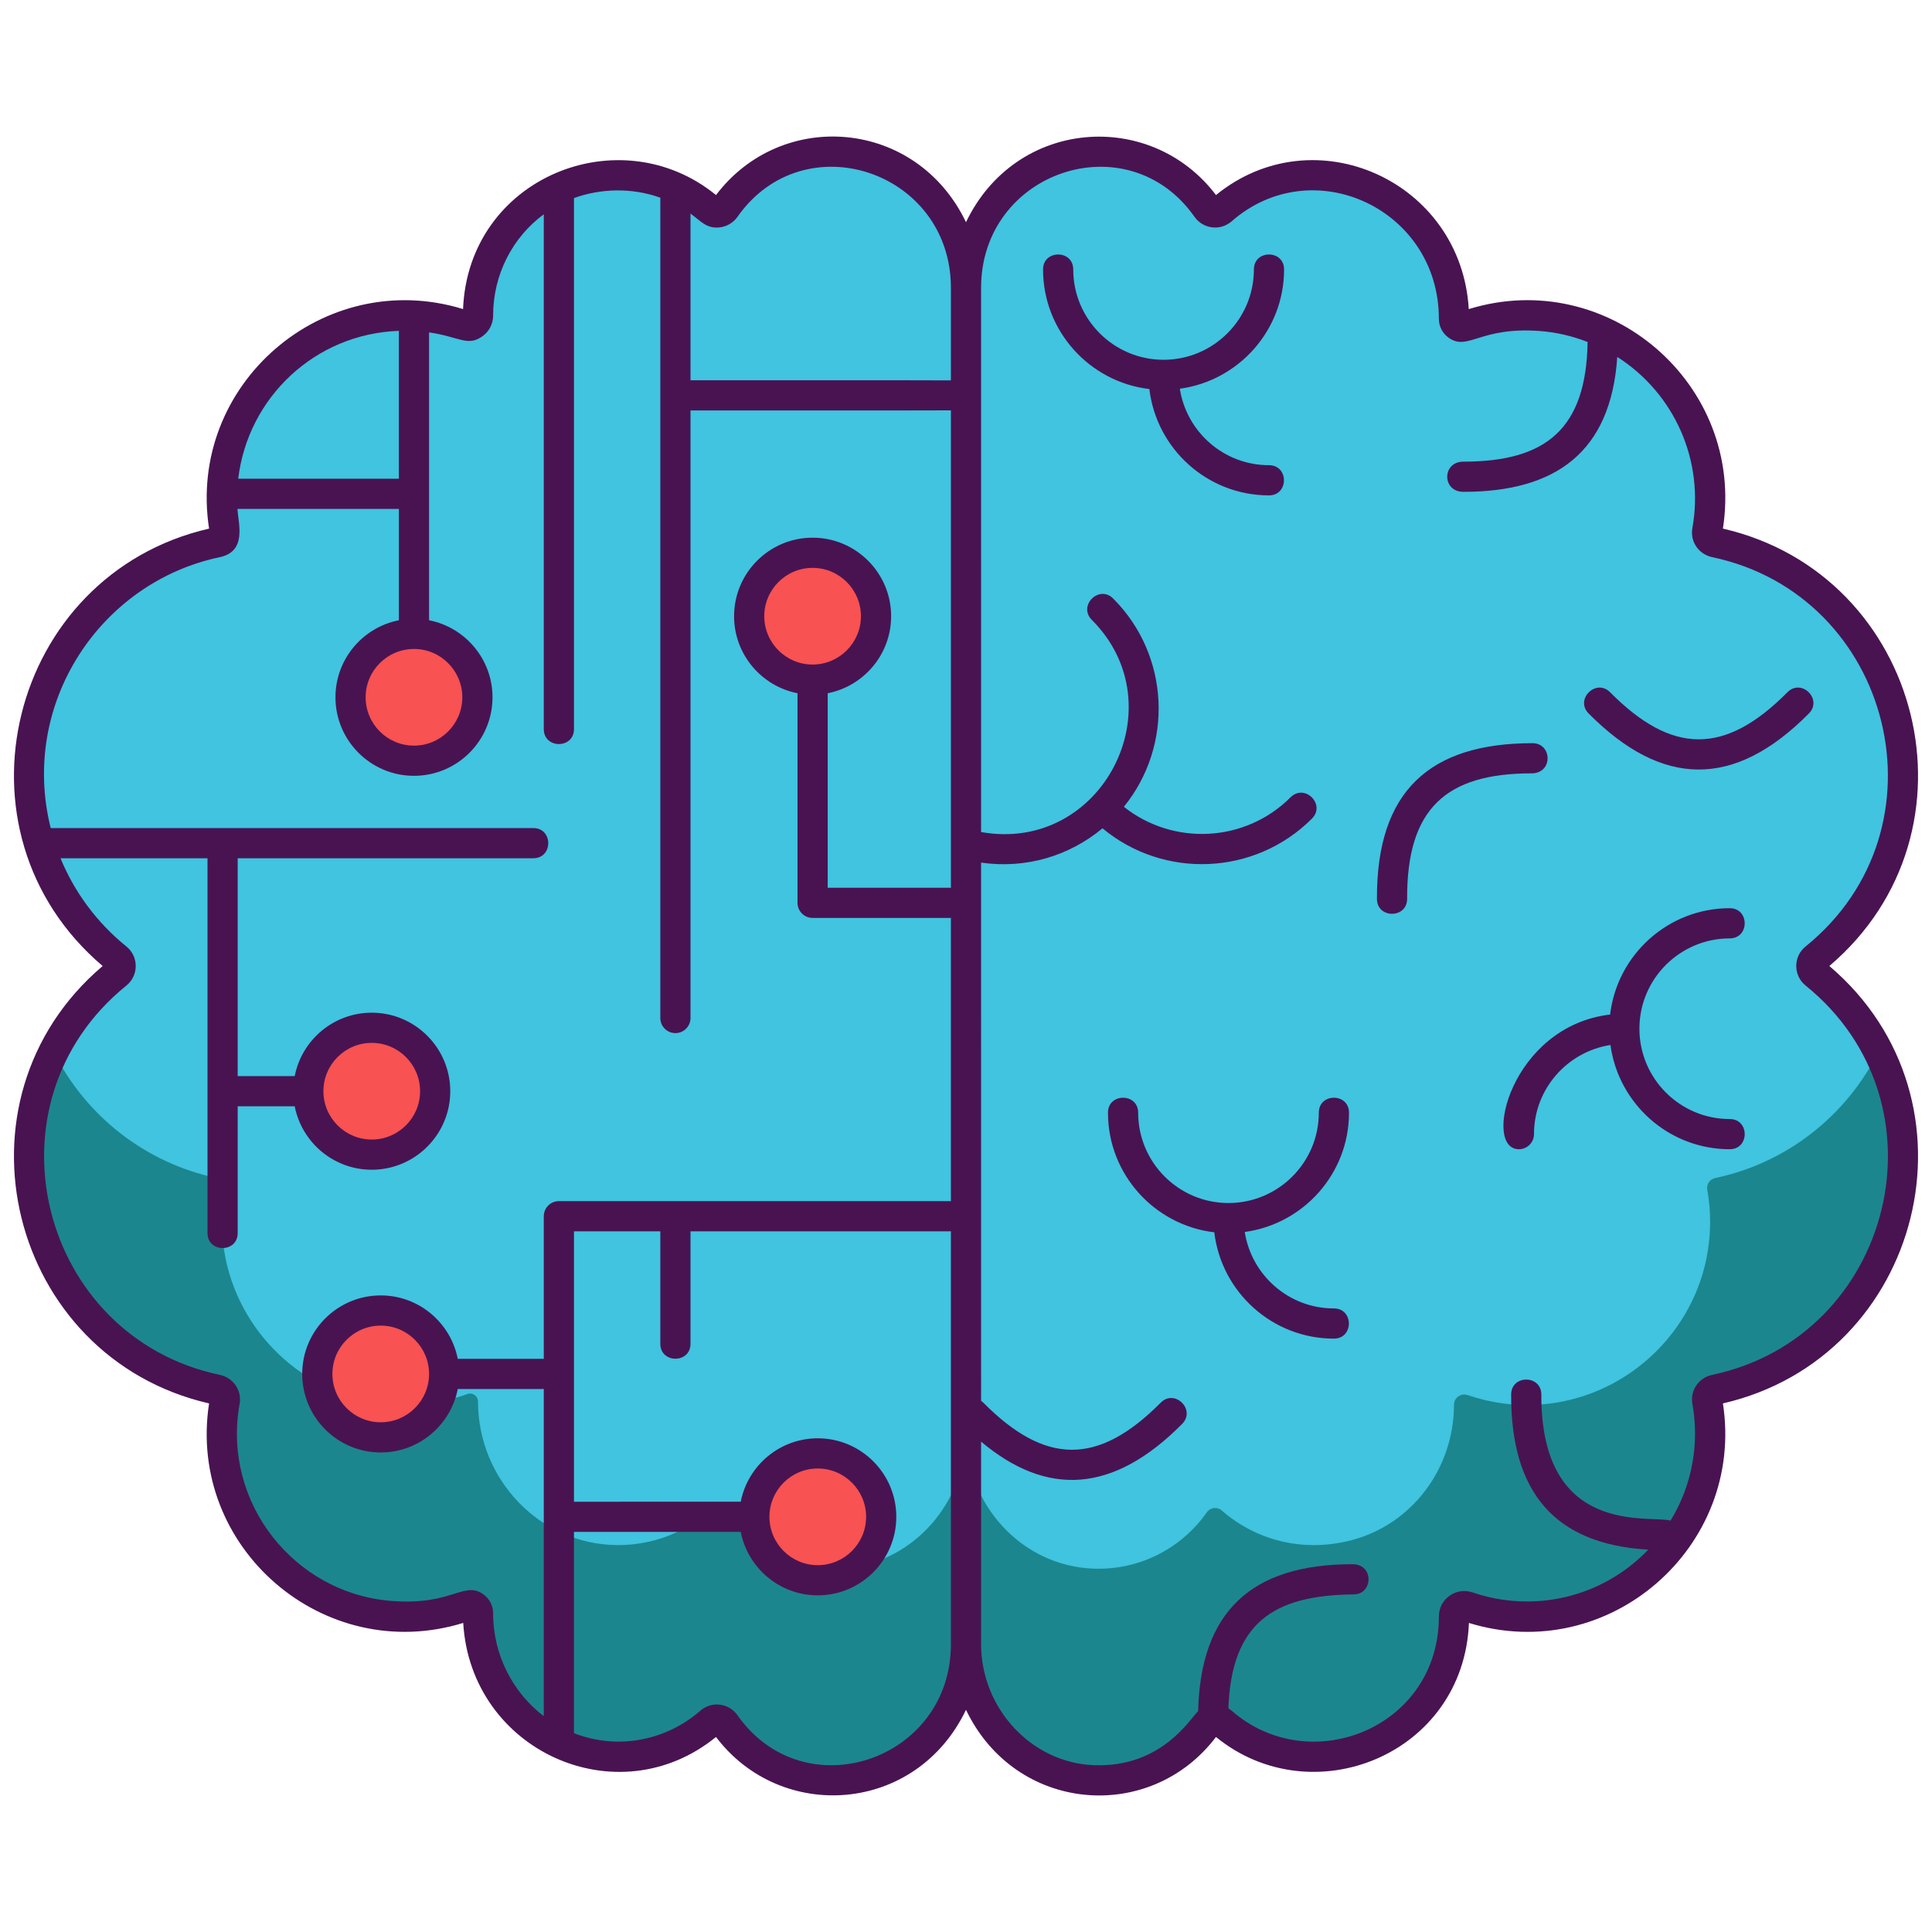 <?xml version="1.0" encoding="utf-8"?>
<!-- Generator: Adobe Illustrator 22.1.0, SVG Export Plug-In . SVG Version: 6.00 Build 0)  -->
<svg version="1.1" id="Layer_1" xmlns="http://www.w3.org/2000/svg" xmlns:xlink="http://www.w3.org/1999/xlink" x="0px" y="0px"
	 viewBox="0 0 256 256" style="enable-background:new 0 0 256 256;" xml:space="preserve">
<style type="text/css">
	.st0{fill:#1C868E;}
	.st1{fill:#40C4DF;}
	.st2{fill:#F85252;}
	.st3{fill:#491352;}
	.st4{fill:#FFFFFF;}
	.st5{fill:#56C1B3;}
	.st6{fill:#7BEFE4;}
	.st7{fill:#D73735;}
	.st8{fill:#D8D6D7;}
	.st9{fill:#EDAF85;}
	.st10{fill:#F7C09A;}
	.st11{fill:none;stroke:#491352;stroke-width:4;stroke-miterlimit:10;}
</style>
<g>
	<path id="XMLID_1424_" class="st0" d="M125.33,28.611c-2.96-4.89-8.15-8.27-14.2-8.5c-6.22-0.24-11.75,2.77-15.04,7.46
		c-0.46,0.66-1.38,0.77-1.98,0.24c-4.4-3.84-10.61-5.65-17.2-3.93c-8.07,2.11-13.57,9.59-13.57,17.94c0,0.79-0.64,1.36-1.36,1.36
		c-0.16,0-0.31-0.03-0.47-0.08c-3-1.03-6.26-1.49-9.66-1.24c-10.74,0.79-19.8,8.77-21.96,19.33c-0.64,3.17-0.63,6.25-0.11,9.15
		c0.13,0.71-0.36,1.38-1.07,1.53c-14.21,2.99-24.88,15.59-24.88,30.7c0,9.85,4.55,18.65,11.66,24.4c0.66,0.53,0.66,1.53,0,2.06
		c-3.47,2.8-6.34,6.34-8.36,10.38c-2.11,4.22-3.3,8.98-3.3,14.02c0,15.11,10.67,27.71,24.88,30.7c0.71,0.15,1.2,0.82,1.07,1.53
		c-0.52,2.9-0.53,5.98,0.11,9.15c2.16,10.56,11.22,18.54,21.96,19.33c3.55,0.26,6.96-0.26,10.06-1.38c0.7-0.26,1.43,0.25,1.43,0.99
		c0,0.01,0,0.01,0,0.02c0,10.29,8.2,18.96,18.49,19c4.7,0.02,9-1.72,12.28-4.58c0.6-0.53,1.52-0.42,1.98,0.24
		c3.29,4.69,8.82,7.7,15.04,7.46c6.55-0.25,12.08-4.19,14.88-9.73c1.28-2.5,1.99-5.33,1.99-8.29V38.131
		C128,34.681,127.03,31.401,125.33,28.611z"/>
	<path id="XMLID_1377_" class="st0" d="M240.51,129.031c-0.66-0.53-0.66-1.53,0-2.06c7.11-5.75,11.66-14.55,11.66-24.4
		c0-15.11-10.67-27.71-24.88-30.7c-0.71-0.15-1.2-0.82-1.07-1.53c0.52-2.9,0.53-5.98-0.11-9.15c-2.16-10.56-11.22-18.54-21.96-19.33
		c-3.55-0.26-6.96,0.26-10.06,1.38c-0.7,0.26-1.43-0.25-1.43-0.99c0-0.01,0-0.01,0-0.02c0-10.29-8.2-18.96-18.49-19
		c-4.7-0.02-9,1.72-12.28,4.58c-0.6,0.53-1.52,0.42-1.98-0.24c-3.29-4.69-8.82-7.7-15.04-7.46c-9.51,0.36-16.87,8.51-16.87,18.02
		v179.74c0,9.51,7.36,17.66,16.87,18.02c6.22,0.24,11.75-2.77,15.04-7.46c0.46-0.66,1.38-0.77,1.98-0.24
		c4.4,3.84,10.61,5.65,17.2,3.93c8.07-2.11,13.57-9.59,13.57-17.94c0-0.79,0.64-1.36,1.36-1.36c0.16,0,0.31,0.03,0.47,0.08
		c3,1.03,6.26,1.49,9.66,1.24c10.74-0.79,19.8-8.77,21.96-19.33c0.64-3.17,0.63-6.25,0.11-9.15c-0.13-0.71,0.36-1.38,1.07-1.53
		c14.21-2.99,24.88-15.59,24.88-30.7c0-5.04-1.19-9.8-3.3-14.02C246.85,135.371,243.98,131.831,240.51,129.031z"/>
	<path id="XMLID_1532_" class="st1" d="M125.33,28.611c-2.96-4.89-8.15-8.27-14.2-8.5c-6.22-0.24-11.75,2.77-15.04,7.46
		c-0.46,0.66-1.38,0.77-1.98,0.24c-4.4-3.84-10.61-5.65-17.2-3.93c-8.07,2.11-13.57,9.59-13.57,17.94c0,0.79-0.64,1.36-1.36,1.36
		c-0.16,0-0.31-0.03-0.47-0.08c-3-1.03-6.26-1.49-9.66-1.24c-10.74,0.79-19.8,8.77-21.96,19.33c-0.64,3.17-0.63,6.25-0.11,9.15
		c0.13,0.71-0.36,1.38-1.07,1.53c-14.21,2.99-24.88,15.59-24.88,30.7c0,9.85,4.55,18.65,11.66,24.4c0.66,0.53,0.66,1.53,0,2.06
		c-3.47,2.8-6.34,6.34-8.36,10.38c4.22,8.43,12.11,14.69,21.58,16.68c0.71,0.15,1.2,0.82,1.07,1.53c-0.52,2.9-0.53,5.98,0.11,9.15
		c2.16,10.56,11.22,18.54,21.96,19.33c3.55,0.26,6.96-0.26,10.06-1.38c0.7-0.26,1.43,0.25,1.43,0.99c0,0.01,0,0.01,0,0.02
		c0,10.29,8.2,18.96,18.49,19c4.7,0.02,9-1.72,12.28-4.58c0.6-0.53,1.52-0.42,1.98,0.24c3.29,4.69,8.82,7.7,15.04,7.46
		c6.55-0.25,12.08-4.19,14.88-9.73c1.28-2.5,1.99-5.33,1.99-8.29v-151.7C128,34.681,127.03,31.401,125.33,28.611z"/>
	<path id="XMLID_1_" class="st1" d="M240.51,129.031c-0.66-0.53-0.66-1.53,0-2.06c7.11-5.75,11.66-14.55,11.66-24.4
		c0-15.11-10.67-27.71-24.88-30.7c-0.71-0.15-1.2-0.82-1.07-1.53c0.52-2.9,0.53-5.98-0.11-9.15c-2.16-10.56-11.22-18.54-21.96-19.33
		c-3.55-0.26-6.96,0.26-10.06,1.38c-0.7,0.26-1.43-0.25-1.43-0.99c0-0.01,0-0.01,0-0.02c0-10.29-8.2-18.96-18.49-19
		c-4.7-0.02-9,1.72-12.28,4.58c-0.6,0.53-1.52,0.42-1.98-0.24c-3.29-4.69-8.82-7.7-15.04-7.46c-9.51,0.36-16.87,8.51-16.87,18.02
		v151.7c0,9.51,7.36,17.66,16.87,18.02c6.22,0.24,11.75-2.77,15.04-7.46c0.46-0.66,1.38-0.77,1.98-0.24
		c4.4,3.84,10.61,5.65,17.2,3.93c8.07-2.11,13.57-9.59,13.57-17.94c0-0.79,0.64-1.36,1.36-1.36c0.16,0,0.31,0.03,0.47,0.08
		c3,1.03,6.26,1.49,9.66,1.24c10.74-0.79,19.8-8.77,21.96-19.33c0.64-3.17,0.63-6.25,0.11-9.15c-0.13-0.71,0.36-1.38,1.07-1.53
		c9.47-1.99,17.36-8.25,21.58-16.68C246.85,135.371,243.98,131.831,240.51,129.031z"/>
	<circle id="XMLID_46_" class="st2" cx="107.674" cy="81.65" r="8.405"/>
	<circle id="XMLID_45_" class="st2" cx="54.853" cy="92.396" r="8.405"/>
	<circle id="XMLID_43_" class="st2" cx="49.258" cy="144.591" r="8.405"/>
	<circle id="XMLID_39_" class="st2" cx="50.449" cy="182.055" r="8.405"/>
	<circle id="XMLID_38_" class="st2" cx="108.359" cy="200.988" r="8.405"/>
	<g>
		<path class="st1" d="M27.63,72.121c0.12,0.7-0.37,1.36-1.07,1.51c-4.54,0.95-8.71,2.89-12.3,5.58
			C18.01,75.841,22.57,73.371,27.63,72.121z"/>
	</g>
	<g>
		<path class="st3" d="M242.398,128.001c20.989-17.827,12.39-51.868-14.102-57.958c2.949-19.133-15.244-34.774-33.675-29.085
			c-1.004-16.976-20.457-25.732-33.496-15.113c-8.638-11.402-26.511-10.205-33.125,3.597c-6.567-13.703-24.4-15.116-33.125-3.597
			c-12.731-10.392-32.812-2.368-33.518,15.108c-18.421-5.664-36.604,9.955-33.654,29.091c-26.489,6.09-35.093,40.127-14.102,57.958
			c-20.989,17.827-12.39,51.868,14.102,57.958c-2.949,19.133,15.244,34.774,33.675,29.085c1.004,16.97,20.45,25.734,33.496,15.113
			c8.631,11.393,26.509,10.209,33.125-3.597c6.563,13.695,24.4,15.115,33.125,3.597c12.729,10.391,32.812,2.369,33.518-15.108
			c18.54,5.702,36.585-10.077,33.654-29.091C254.785,179.87,263.388,145.833,242.398,128.001z M52.854,43.84v19.595H31.565
			C32.843,52.687,41.72,44.229,52.854,43.84z M54.854,85.991c3.532,0,6.405,2.873,6.405,6.405s-2.873,6.405-6.405,6.405
			s-6.405-2.873-6.405-6.405S51.322,85.991,54.854,85.991z M126,217.867c0,15.437-19.442,21.99-28.275,9.412
			c-1.143-1.629-3.435-1.906-4.93-0.598c-4.402,3.848-10.785,5.297-16.74,2.973v-26.667h22.097
			c0.936,4.783,5.154,8.405,10.207,8.405c5.737,0,10.405-4.667,10.405-10.405s-4.667-10.405-10.405-10.405
			c-5.053,0-9.272,3.622-10.207,8.405H76.055v-35.833h11.44v14.9c0,2.642,4,2.646,4,0v-14.9h34.358c0.05,0,0.097-0.011,0.146-0.015
			V217.867z M101.954,200.988c0-3.532,2.873-6.405,6.405-6.405s6.405,2.873,6.405,6.405s-2.873,6.405-6.405,6.405
			S101.954,204.52,101.954,200.988z M126,117.645c-0.049-0.004-0.096-0.015-0.146-0.015h-16.179V91.858
			c4.783-0.936,8.405-5.154,8.405-10.207c0-5.737-4.667-10.405-10.405-10.405S97.27,75.913,97.27,81.65
			c0,5.053,3.622,9.272,8.405,10.207v27.773c0,1.104,0.896,2,2,2h18.179c0.05,0,0.097-0.011,0.146-0.015v37.554
			c-0.049-0.004-0.096-0.015-0.146-0.015H74.055c-1.104,0-2,0.896-2,2v18.9H60.656c-0.936-4.783-5.155-8.405-10.207-8.405
			c-5.737,0-10.405,4.667-10.405,10.405s4.668,10.405,10.405,10.405c5.053,0,9.272-3.622,10.207-8.405h11.398v43.347
			c-4.066-3.107-6.717-8.063-6.713-13.645c0-0.999-0.486-1.937-1.303-2.509c-2.58-1.811-4.061,1.478-12.043,0.896
			c-12.979-0.948-22.599-13.026-20.246-26.127c0.319-1.776-0.833-3.462-2.625-3.839c-23.908-5.033-31.738-35.929-12.376-51.589
			c1.65-1.334,1.647-3.842,0-5.174c-3.911-3.163-6.881-7.188-8.729-11.692h19.476v49.667c0,2.642,4,2.646,4,0v-16.798h7.555
			c0.936,4.783,5.154,8.405,10.207,8.405c5.737,0,10.405-4.667,10.405-10.405s-4.667-10.405-10.405-10.405
			c-5.053,0-9.272,3.622-10.207,8.405h-7.555v-28.869h39.167c2.642,0,2.646-4,0-4H6.718c-4.122-16.484,6.546-32.557,22.407-35.896
			c3.627-0.762,2.454-4.461,2.334-6.391h21.395v14.753c-4.783,0.936-8.405,5.155-8.405,10.207c0,5.737,4.667,10.405,10.405,10.405
			s10.405-4.667,10.405-10.405c0-5.053-3.622-9.272-8.405-10.207V44.043c4.044,0.585,5.093,1.929,7.084,0.507
			c0.879-0.628,1.403-1.649,1.403-2.732c-0.004-5.458,2.594-10.396,6.714-13.425v68.214c0,2.642,4,2.646,4,0V26.244
			c3.496-1.261,7.621-1.42,11.44-0.049v108.698c0,1.104,0.896,2,2,2s2-0.896,2-2V54.389c0.31,0,34.196,0.008,34.505-0.015V117.645z
			 M107.674,88.055c-3.532,0-6.405-2.873-6.405-6.405s2.873-6.405,6.405-6.405s6.405,2.873,6.405,6.405
			S111.206,88.055,107.674,88.055z M56.854,182.055c0,3.532-2.873,6.405-6.405,6.405s-6.405-2.873-6.405-6.405
			s2.874-6.405,6.405-6.405S56.854,178.523,56.854,182.055z M42.854,144.591c0-3.532,2.873-6.405,6.405-6.405
			s6.405,2.873,6.405,6.405s-2.873,6.405-6.405,6.405S42.854,148.123,42.854,144.591z M126,50.403
			c-0.309-0.023-34.195-0.015-34.505-0.015V28.302c1.348,0.965,2.113,2.043,3.894,1.823c0.938-0.113,1.789-0.623,2.336-1.401
			C106.551,16.152,126,22.682,126,38.136V50.403z M226.875,182.177c-1.792,0.376-2.944,2.063-2.625,3.839
			c0.924,5.144,0.047,10.643-2.889,15.466c-2.876-0.748-17.194,2.162-17.127-16.69c0.009-2.642-3.991-2.661-4-0.014
			c-0.046,12.951,5.763,19.834,18.167,20.561c-6.2,6.461-15.314,8.392-23.264,5.667c-2.2-0.752-4.48,0.865-4.479,3.178
			c0.01,14.793-17.093,21.556-27.453,12.497c-0.137-0.12-0.289-0.216-0.441-0.311c0.421-11.306,5.931-14.995,16.588-15.103
			c2.602,0,2.75-4-0.146-4c-13.368,0-20.124,6.255-20.447,19.466c-1,0.914-4.796,7.507-13.812,7.164
			c-8.242-0.313-14.948-7.504-14.948-16.029v-26.844c8.71,7.319,17.491,6.879,26.638-2.344c1.86-1.876-0.976-4.697-2.84-2.816
			c-8.375,8.443-15.366,8.19-23.501-0.001c-0.092-0.093-0.193-0.174-0.297-0.245V114.3c5.955,0.857,11.707-0.897,16.089-4.544
			c8.154,6.775,20.208,6.26,27.749-1.282c1.873-1.871-0.962-4.697-2.828-2.828c-6.029,6.028-15.569,6.442-22.09,1.258
			c6.586-8.097,6.114-20.064-1.418-27.596c-1.867-1.869-4.7,0.958-2.828,2.828c11.393,11.394,1.374,30.981-14.674,28.114V38.136
			c0-15.437,19.442-21.99,28.275-9.412c1.139,1.623,3.429,1.911,4.93,0.598c10.753-9.399,27.463-1.624,27.453,12.924
			c0,0.999,0.486,1.937,1.303,2.509c2.572,1.806,4.104-1.48,12.043-0.896c2.222,0.162,4.357,0.673,6.364,1.453
			c-0.185,11.523-5.503,15.859-16.458,15.859c-2.856,0-2.859,4-0.001,4c12.256,0,19.546-5.272,20.389-17.878
			c7.625,4.875,11.549,13.805,9.952,22.693c-0.319,1.776,0.833,3.462,2.625,3.839c23.908,5.033,31.738,35.929,12.376,51.589
			c-1.65,1.334-1.647,3.842,0,5.174C258.632,146.263,250.763,177.148,226.875,182.177z"/>
		<path class="st3" d="M178.75,147.438c0-2.642-4-2.646-4,0c0,6.6-5.369,11.969-11.969,11.969s-11.969-5.369-11.969-11.969
			c0-2.642-4-2.646-4,0c0,8.168,6.168,14.914,14.089,15.848c0.934,7.921,7.68,14.089,15.848,14.089c2.642,0,2.646-4,0-4
			c-5.973,0-10.924-4.403-11.813-10.132C172.723,162.186,178.75,155.511,178.75,147.438z"/>
		<path class="st3" d="M170.147,35.704c0-2.642-4-2.646-4,0c0,6.6-5.369,11.969-11.969,11.969s-11.969-5.369-11.969-11.969
			c0-2.642-4-2.646-4,0c0,8.168,6.168,14.914,14.089,15.848c0.934,7.921,7.68,14.089,15.848,14.089c2.642,0,2.646-4,0-4
			c-5.973,0-10.924-4.403-11.813-10.132C164.121,50.451,170.147,43.776,170.147,35.704z"/>
		<path class="st3" d="M229.198,124.342c2.642,0,2.646-4,0-4c-8.168,0-14.914,6.168-15.848,14.089
			c-13.164,1.553-16.991,17.848-12.089,17.848c1.104,0,2-0.896,2-2c0-5.973,4.403-10.924,10.132-11.813
			c1.058,7.787,7.734,13.813,15.806,13.813c2.642,0,2.646-4,0-4c-6.6,0-11.969-5.369-11.969-11.969S222.599,124.342,229.198,124.342
			z"/>
		<path class="st3" d="M239.685,94.543c1.86-1.876-0.976-4.697-2.84-2.816c-8.375,8.443-15.366,8.19-23.501-0.001
			c-1.859-1.876-4.703,0.941-2.838,2.818C220.201,104.307,229.736,104.575,239.685,94.543z"/>
		<path class="st3" d="M203.083,98.475c-13.61,0-20.691,6.312-20.632,20.633c0.011,2.646,4.01,2.627,4-0.017
			c-0.049-11.923,5.136-16.617,16.477-16.617C205.828,102.474,205.673,98.484,203.083,98.475z"/>
	</g>
</g>
</svg>
